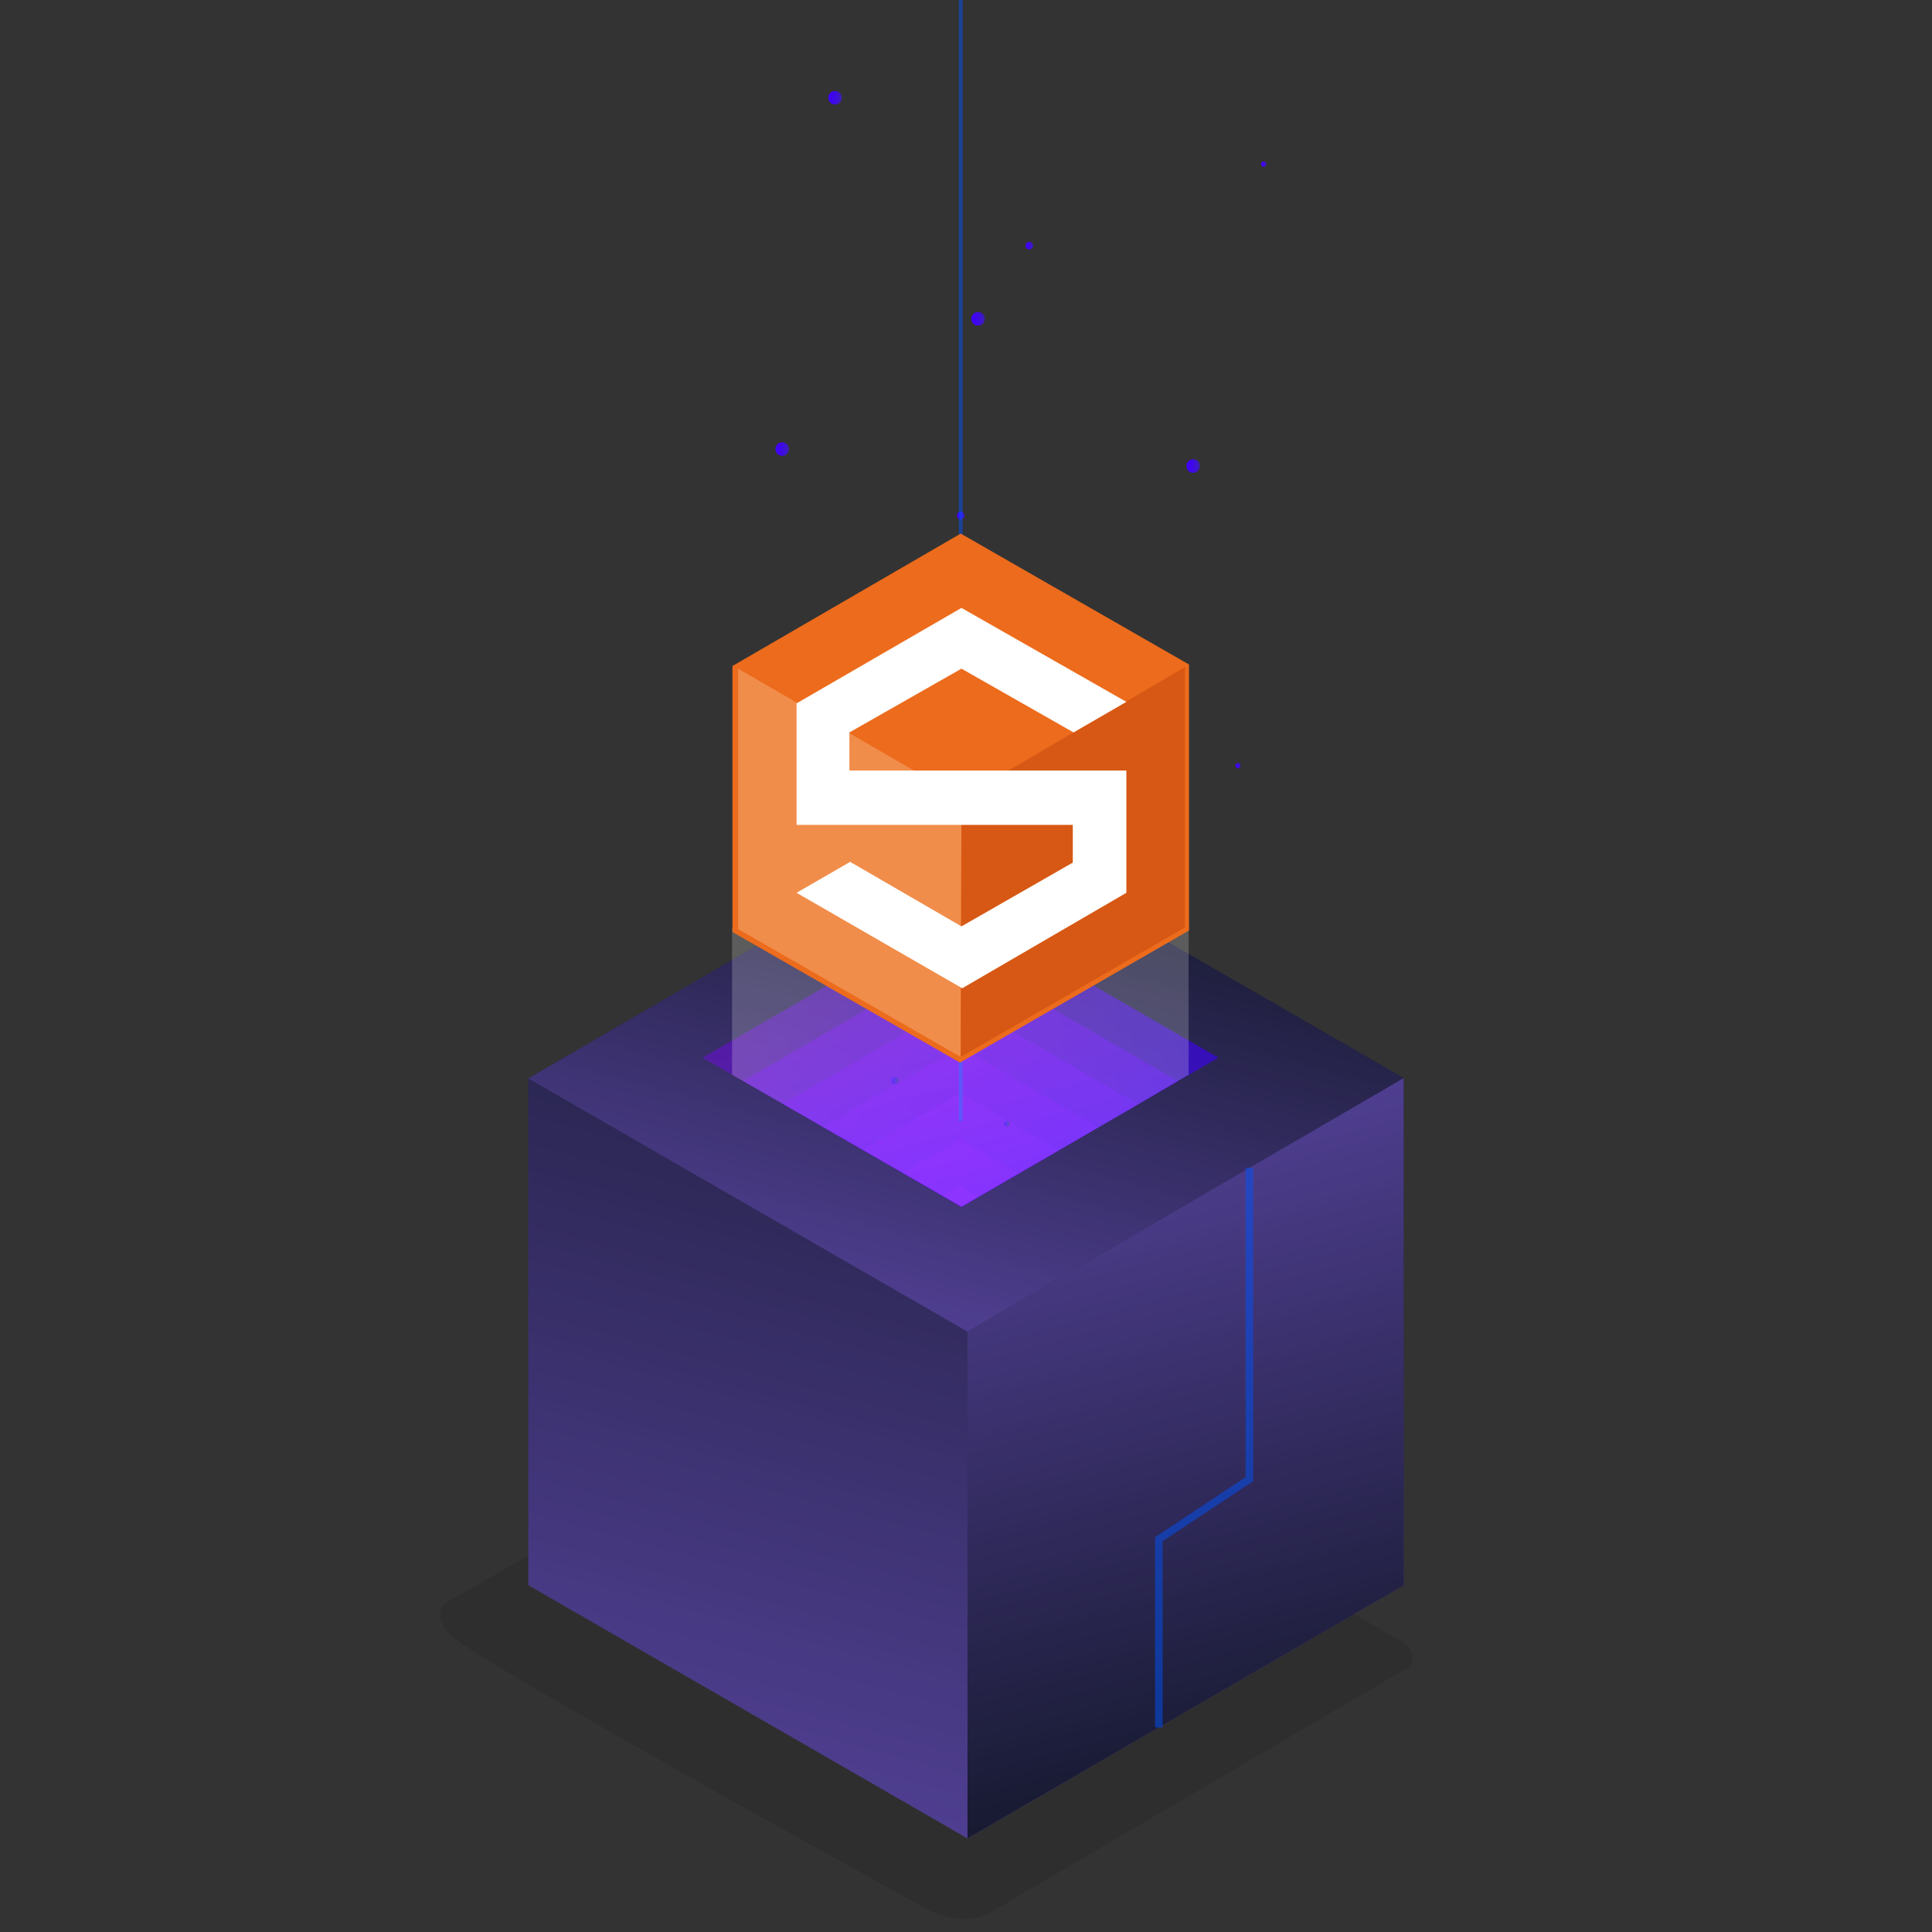 <?xml version="1.0" encoding="utf-8"?>
<!-- Generator: Adobe Illustrator 25.2.1, SVG Export Plug-In . SVG Version: 6.00 Build 0)  -->
<svg version="1.1" id="Capa_1" xmlns="http://www.w3.org/2000/svg" xmlns:xlink="http://www.w3.org/1999/xlink" x="0px" y="0px"
	 viewBox="0 0 512 512" style="enable-background:new 0 0 512 512;" xml:space="preserve">
<rect x="0" y="0" width="512" height="512" fill="#333333" stroke="none"/>
<style type="text/css">
	.st0{opacity:0.2;fill:#1E1A21;enable-background:new    ;}
	.st1{fill:none;stroke:url(#SVGID_1_);stroke-width:3;stroke-linecap:round;stroke-linejoin:round;stroke-miterlimit:10;}
	.st2{fill:url(#XMLID_2_);}
	.st3{fill:url(#XMLID_3_);}
	.st4{fill:url(#XMLID_4_);}
	.st5{fill:url(#XMLID_5_);}
	.st6{clip-path:url(#SVGID_3_);fill:url(#XMLID_6_);}
	.st7{clip-path:url(#SVGID_5_);fill:url(#XMLID_7_);}
	.st8{clip-path:url(#SVGID_7_);fill:url(#XMLID_8_);}
	.st9{clip-path:url(#SVGID_9_);fill:url(#XMLID_9_);}
	.st10{clip-path:url(#SVGID_11_);fill:url(#XMLID_10_);}
	.st11{clip-path:url(#SVGID_13_);fill:url(#XMLID_11_);}
	.st12{clip-path:url(#SVGID_15_);fill:url(#XMLID_12_);}
	.st13{clip-path:url(#SVGID_17_);fill:url(#XMLID_13_);}
	.st14{opacity:0.5;fill:none;stroke:#0053FB;stroke-width:2;stroke-miterlimit:10;enable-background:new    ;}
	.st15{fill:url(#XMLID_14_);}
	.st16{fill:url(#XMLID_15_);}
	.st17{fill:url(#XMLID_16_);}
	.st18{fill:url(#XMLID_17_);}
	.st19{fill:url(#XMLID_18_);}
	.st20{fill:url(#XMLID_19_);}
	.st21{fill:url(#XMLID_21_);}
	.st22{fill:url(#XMLID_22_);}
	.st23{fill:url(#XMLID_23_);}
	.st24{fill:url(#XMLID_24_);}
	.st25{fill:url(#XMLID_25_);}
	.st26{fill:url(#XMLID_26_);}
	.st27{fill:url(#XMLID_27_);}
	.st28{fill:url(#XMLID_28_);}
	.st29{opacity:0.5;}
	.st30{fill:none;stroke:#0053FB;stroke-miterlimit:10;}
	.st31{opacity:0.2;fill:#FFFFFF;}
	.st32{fill:#EC6B1C;}
	.st33{fill:#F18D4A;}
	.st34{fill:#D75814;}
	.st35{fill:#FFFFFF;}
</style>
<path class="st0" d="M118.6,424.5c0,0-5,2.4,0.8,8.8c5.7,6.3,126.7,72.9,126.7,72.9s10,5.2,17.4,0l110.2-64.6c0,0,2.8-4.2-3.1-7.1
	l-126.5-73.3c0,0-6.4-5-14.9,0S118.6,424.5,118.6,424.5z"/>
<linearGradient id="SVGID_1_" gradientUnits="userSpaceOnUse" x1="197.8" y1="72.4" x2="197.8" y2="72.4" gradientTransform="matrix(1 0 0 1 0 370)">
	<stop  offset="2.945171e-07" style="stop-color:#3F00FC"/>
	<stop  offset="0.208" style="stop-color:#3F02F7"/>
	<stop  offset="0.467" style="stop-color:#3E09E7"/>
	<stop  offset="0.753" style="stop-color:#3E14CE"/>
	<stop  offset="1" style="stop-color:#3D20B2"/>
</linearGradient>
<path class="st1" d="M197.8,442.4"/>
<linearGradient id="XMLID_2_" gradientUnits="userSpaceOnUse" x1="222.464" y1="16492.107" x2="289.561" y2="16241.7" gradientTransform="matrix(1 0 0 1 0 -16014)">
	<stop  offset="0" style="stop-color:#4F3E90"/>
	<stop  offset="1" style="stop-color:#171A31"/>
</linearGradient>
<polygon id="XMLID_20_" class="st2" points="140,420.1 140,285.8 255.6,218.6 372,285.7 372,420.1 256.4,487.2 "/>
<linearGradient id="XMLID_3_" gradientUnits="userSpaceOnUse" x1="239.239" y1="16362.302" x2="272.761" y2="16237.198" gradientTransform="matrix(1 0 0 1 0 -16014)">
	<stop  offset="0" style="stop-color:#4F3E90"/>
	<stop  offset="1" style="stop-color:#171A31"/>
</linearGradient>
<polygon id="XMLID_49_" class="st3" points="255.6,218.6 372,285.7 256.4,352.9 140,285.8 "/>
<linearGradient id="XMLID_4_" gradientUnits="userSpaceOnUse" x1="292.884" y1="16320.899" x2="335.516" y2="16480" gradientTransform="matrix(1 0 0 1 0 -16014)">
	<stop  offset="0" style="stop-color:#4F3E90"/>
	<stop  offset="1" style="stop-color:#171A31"/>
</linearGradient>
<polygon id="XMLID_50_" class="st4" points="256.4,487.2 256.4,352.9 372,285.7 372,420.1 "/>
<g id="XMLID_97_">
	<g>
		
			<linearGradient id="XMLID_5_" gradientUnits="userSpaceOnUse" x1="186.2" y1="231.75" x2="322.9" y2="231.75" gradientTransform="matrix(1 0 0 -1 0 512)">
			<stop  offset="1.916698e-07" style="stop-color:#7F00FF;stop-opacity:0.4"/>
			<stop  offset="1" style="stop-color:#3D00FF;stop-opacity:0.6"/>
		</linearGradient>
		<polygon id="XMLID_98_" class="st5" points="254.4,240.7 322.9,280.3 254.8,319.8 186.2,280.3 		"/>
	</g>
	<g>
		<defs>
			<polygon id="SVGID_2_" points="254.4,240.7 322.9,280.3 254.8,319.8 186.2,280.3 			"/>
		</defs>
		<clipPath id="SVGID_3_">
			<use xlink:href="#SVGID_2_"  style="overflow:visible;"/>
		</clipPath>
		
			<linearGradient id="XMLID_6_" gradientUnits="userSpaceOnUse" x1="244.64" y1="16269.715" x2="264.467" y2="16343.71" gradientTransform="matrix(1 0 0 1 0 -16014)">
			<stop  offset="1.916698e-07" style="stop-color:#7F00FF;stop-opacity:0.4"/>
			<stop  offset="1" style="stop-color:#3D00FF;stop-opacity:0.6"/>
		</linearGradient>
		<polygon id="XMLID_109_" class="st6" points="254.4,253.1 322.9,292.7 254.8,332.3 186.2,292.7 		"/>
	</g>
	<g>
		<defs>
			<polygon id="SVGID_4_" points="254.4,240.7 322.9,280.3 254.8,319.8 186.2,280.3 			"/>
		</defs>
		<clipPath id="SVGID_5_">
			<use xlink:href="#SVGID_4_"  style="overflow:visible;"/>
		</clipPath>
		
			<linearGradient id="XMLID_7_" gradientUnits="userSpaceOnUse" x1="244.64" y1="16281.915" x2="264.467" y2="16355.91" gradientTransform="matrix(1 0 0 1 0 -16014)">
			<stop  offset="1.916698e-07" style="stop-color:#7F00FF;stop-opacity:0.4"/>
			<stop  offset="1" style="stop-color:#3D00FF;stop-opacity:0.6"/>
		</linearGradient>
		<polygon id="XMLID_108_" class="st7" points="254.4,265.3 322.9,304.9 254.8,344.5 186.2,304.9 		"/>
	</g>
	<g>
		<defs>
			<polygon id="SVGID_6_" points="254.4,240.7 322.9,280.3 254.8,319.8 186.2,280.3 			"/>
		</defs>
		<clipPath id="SVGID_7_">
			<use xlink:href="#SVGID_6_"  style="overflow:visible;"/>
		</clipPath>
		
			<linearGradient id="XMLID_8_" gradientUnits="userSpaceOnUse" x1="244.64" y1="16294.115" x2="264.467" y2="16368.109" gradientTransform="matrix(1 0 0 1 0 -16014)">
			<stop  offset="1.916698e-07" style="stop-color:#7F00FF;stop-opacity:0.4"/>
			<stop  offset="1" style="stop-color:#3D00FF;stop-opacity:0.6"/>
		</linearGradient>
		<polygon id="XMLID_107_" class="st8" points="254.4,277.5 322.9,317.1 254.8,356.7 186.2,317.1 		"/>
	</g>
	<g>
		<defs>
			<polygon id="SVGID_8_" points="254.4,240.7 322.9,280.3 254.8,319.8 186.2,280.3 			"/>
		</defs>
		<clipPath id="SVGID_9_">
			<use xlink:href="#SVGID_8_"  style="overflow:visible;"/>
		</clipPath>
		
			<linearGradient id="XMLID_9_" gradientUnits="userSpaceOnUse" x1="244.64" y1="16306.315" x2="264.467" y2="16380.31" gradientTransform="matrix(1 0 0 1 0 -16014)">
			<stop  offset="1.916698e-07" style="stop-color:#7F00FF;stop-opacity:0.4"/>
			<stop  offset="1" style="stop-color:#3D00FF;stop-opacity:0.6"/>
		</linearGradient>
		<polygon id="XMLID_105_" class="st9" points="254.4,289.7 322.9,329.3 254.8,368.9 186.2,329.3 		"/>
	</g>
	<g>
		<defs>
			<polygon id="SVGID_10_" points="254.4,240.7 322.9,280.3 254.8,319.8 186.2,280.3 			"/>
		</defs>
		<clipPath id="SVGID_11_">
			<use xlink:href="#SVGID_10_"  style="overflow:visible;"/>
		</clipPath>
		
			<linearGradient id="XMLID_10_" gradientUnits="userSpaceOnUse" x1="244.665" y1="16318.608" x2="264.467" y2="16392.51" gradientTransform="matrix(1 0 0 1 0 -16014)">
			<stop  offset="1.916698e-07" style="stop-color:#7F00FF;stop-opacity:0.4"/>
			<stop  offset="1" style="stop-color:#3D00FF;stop-opacity:0.6"/>
		</linearGradient>
		<polygon id="XMLID_104_" class="st10" points="254.4,302 322.9,341.5 254.8,381.1 186.2,341.5 		"/>
	</g>
	<g>
		<defs>
			<polygon id="SVGID_12_" points="254.4,240.7 322.9,280.3 254.8,319.8 186.2,280.3 			"/>
		</defs>
		<clipPath id="SVGID_13_">
			<use xlink:href="#SVGID_12_"  style="overflow:visible;"/>
		</clipPath>
		
			<linearGradient id="XMLID_11_" gradientUnits="userSpaceOnUse" x1="244.665" y1="16330.809" x2="264.467" y2="16404.709" gradientTransform="matrix(1 0 0 1 0 -16014)">
			<stop  offset="1.916698e-07" style="stop-color:#7F00FF;stop-opacity:0.4"/>
			<stop  offset="1" style="stop-color:#3D00FF;stop-opacity:0.6"/>
		</linearGradient>
		<polygon id="XMLID_103_" class="st11" points="254.4,314.2 322.9,353.7 254.8,393.3 186.2,353.7 		"/>
	</g>
	<g>
		<defs>
			<polygon id="SVGID_14_" points="254.4,240.7 322.9,280.3 254.8,319.8 186.2,280.3 			"/>
		</defs>
		<clipPath id="SVGID_15_">
			<use xlink:href="#SVGID_14_"  style="overflow:visible;"/>
		</clipPath>
		
			<linearGradient id="XMLID_12_" gradientUnits="userSpaceOnUse" x1="244.665" y1="16343.009" x2="264.467" y2="16416.91" gradientTransform="matrix(1 0 0 1 0 -16014)">
			<stop  offset="1.916698e-07" style="stop-color:#7F00FF;stop-opacity:0.4"/>
			<stop  offset="1" style="stop-color:#3D00FF;stop-opacity:0.6"/>
		</linearGradient>
		<polygon id="XMLID_101_" class="st12" points="254.4,326.4 322.9,365.9 254.8,405.5 186.2,365.9 		"/>
	</g>
	<g>
		<defs>
			<polygon id="SVGID_16_" points="254.4,240.7 322.9,280.3 254.8,319.8 186.2,280.3 			"/>
		</defs>
		<clipPath id="SVGID_17_">
			<use xlink:href="#SVGID_16_"  style="overflow:visible;"/>
		</clipPath>
		
			<linearGradient id="XMLID_13_" gradientUnits="userSpaceOnUse" x1="244.652" y1="16355.212" x2="264.454" y2="16429.113" gradientTransform="matrix(1 0 0 1 0 -16014)">
			<stop  offset="1.916698e-07" style="stop-color:#7F00FF;stop-opacity:0.4"/>
			<stop  offset="1" style="stop-color:#3D00FF;stop-opacity:0.6"/>
		</linearGradient>
		<polygon id="XMLID_100_" class="st13" points="254.4,338.6 322.9,378.1 254.8,417.7 186.2,378.2 		"/>
	</g>
</g>
<polyline id="XMLID_56_" class="st14" points="331.1,309.5 331.1,392 307.1,407.9 307.1,457.8 "/>
<linearGradient id="XMLID_14_" gradientUnits="userSpaceOnUse" x1="266.037" y1="16311.8" x2="267.572" y2="16311.8" gradientTransform="matrix(1 0 0 1 0 -16014)">
	<stop  offset="2.945171e-07" style="stop-color:#3F00FC"/>
	<stop  offset="0.208" style="stop-color:#3F02F7"/>
	<stop  offset="0.467" style="stop-color:#3E09E7"/>
	<stop  offset="0.753" style="stop-color:#3E14CE"/>
	<stop  offset="1" style="stop-color:#3D20B2"/>
</linearGradient>
<circle id="XMLID_304_" class="st15" cx="266.8" cy="297.8" r="0.8"/>
<linearGradient id="XMLID_15_" gradientUnits="userSpaceOnUse" x1="220.483" y1="16208" x2="222.018" y2="16208" gradientTransform="matrix(1 0 0 1 0 -16014)">
	<stop  offset="2.945171e-07" style="stop-color:#3F00FC"/>
	<stop  offset="0.208" style="stop-color:#3F02F7"/>
	<stop  offset="0.467" style="stop-color:#3E09E7"/>
	<stop  offset="0.753" style="stop-color:#3E14CE"/>
	<stop  offset="1" style="stop-color:#3D20B2"/>
</linearGradient>
<circle id="XMLID_302_" class="st16" cx="221.3" cy="194" r="0.8"/>
<linearGradient id="XMLID_16_" gradientUnits="userSpaceOnUse" x1="314.391" y1="16137.5" x2="317.964" y2="16137.5" gradientTransform="matrix(1 0 0 1 0 -16014)">
	<stop  offset="2.945171e-07" style="stop-color:#3F00FC"/>
	<stop  offset="0.208" style="stop-color:#3F02F7"/>
	<stop  offset="0.467" style="stop-color:#3E09E7"/>
	<stop  offset="0.753" style="stop-color:#3E14CE"/>
	<stop  offset="1" style="stop-color:#3D20B2"/>
</linearGradient>
<circle id="XMLID_37_" class="st17" cx="316.2" cy="123.5" r="1.8"/>
<linearGradient id="XMLID_17_" gradientUnits="userSpaceOnUse" x1="334.215" y1="16057.5" x2="335.665" y2="16057.5" gradientTransform="matrix(1 0 0 1 0 -16014)">
	<stop  offset="2.945171e-07" style="stop-color:#3F00FC"/>
	<stop  offset="0.208" style="stop-color:#3F02F7"/>
	<stop  offset="0.467" style="stop-color:#3E09E7"/>
	<stop  offset="0.753" style="stop-color:#3E14CE"/>
	<stop  offset="1" style="stop-color:#3D20B2"/>
</linearGradient>
<circle id="XMLID_43_" class="st18" cx="334.9" cy="43.5" r="0.7"/>
<linearGradient id="XMLID_18_" gradientUnits="userSpaceOnUse" x1="205.494" y1="16133" x2="209.068" y2="16133" gradientTransform="matrix(1 0 0 1 0 -16014)">
	<stop  offset="2.945171e-07" style="stop-color:#3F00FC"/>
	<stop  offset="0.208" style="stop-color:#3F02F7"/>
	<stop  offset="0.467" style="stop-color:#3E09E7"/>
	<stop  offset="0.753" style="stop-color:#3E14CE"/>
	<stop  offset="1" style="stop-color:#3D20B2"/>
</linearGradient>
<circle id="XMLID_143_" class="st19" cx="207.3" cy="119" r="1.8"/>
<linearGradient id="XMLID_19_" gradientUnits="userSpaceOnUse" x1="327.329" y1="16216.9" x2="328.779" y2="16216.9" gradientTransform="matrix(1 0 0 1 0 -16014)">
	<stop  offset="2.945171e-07" style="stop-color:#3F00FC"/>
	<stop  offset="0.208" style="stop-color:#3F02F7"/>
	<stop  offset="0.467" style="stop-color:#3E09E7"/>
	<stop  offset="0.753" style="stop-color:#3E14CE"/>
	<stop  offset="1" style="stop-color:#3D20B2"/>
</linearGradient>
<circle id="XMLID_142_" class="st20" cx="328.1" cy="202.9" r="0.7"/>
<linearGradient id="XMLID_21_" gradientUnits="userSpaceOnUse" x1="253.609" y1="16150.6" x2="255.543" y2="16150.6" gradientTransform="matrix(1 0 0 1 0 -16014)">
	<stop  offset="2.945171e-07" style="stop-color:#3F00FC"/>
	<stop  offset="0.208" style="stop-color:#3F02F7"/>
	<stop  offset="0.467" style="stop-color:#3E09E7"/>
	<stop  offset="0.753" style="stop-color:#3E14CE"/>
	<stop  offset="1" style="stop-color:#3D20B2"/>
</linearGradient>
<circle id="XMLID_140_" class="st21" cx="254.6" cy="136.6" r="1"/>
<linearGradient id="XMLID_22_" gradientUnits="userSpaceOnUse" x1="259.151" y1="16271.2" x2="262.724" y2="16271.2" gradientTransform="matrix(1 0 0 1 0 -16014)">
	<stop  offset="2.945171e-07" style="stop-color:#3F00FC"/>
	<stop  offset="0.208" style="stop-color:#3F02F7"/>
	<stop  offset="0.467" style="stop-color:#3E09E7"/>
	<stop  offset="0.753" style="stop-color:#3E14CE"/>
	<stop  offset="1" style="stop-color:#3D20B2"/>
</linearGradient>
<circle id="XMLID_73_" class="st22" cx="260.9" cy="257.2" r="1.8"/>
<linearGradient id="XMLID_23_" gradientUnits="userSpaceOnUse" x1="244.256" y1="16191.8" x2="245.706" y2="16191.8" gradientTransform="matrix(1 0 0 1 0 -16014)">
	<stop  offset="2.945171e-07" style="stop-color:#3F00FC"/>
	<stop  offset="0.208" style="stop-color:#3F02F7"/>
	<stop  offset="0.467" style="stop-color:#3E09E7"/>
	<stop  offset="0.753" style="stop-color:#3E14CE"/>
	<stop  offset="1" style="stop-color:#3D20B2"/>
</linearGradient>
<circle id="XMLID_72_" class="st23" cx="245" cy="177.8" r="0.7"/>
<linearGradient id="XMLID_24_" gradientUnits="userSpaceOnUse" x1="236.267" y1="16300.4" x2="238.201" y2="16300.4" gradientTransform="matrix(1 0 0 1 0 -16014)">
	<stop  offset="2.945171e-07" style="stop-color:#3F00FC"/>
	<stop  offset="0.208" style="stop-color:#3F02F7"/>
	<stop  offset="0.467" style="stop-color:#3E09E7"/>
	<stop  offset="0.753" style="stop-color:#3E14CE"/>
	<stop  offset="1" style="stop-color:#3D20B2"/>
</linearGradient>
<circle id="XMLID_71_" class="st24" cx="237.2" cy="286.4" r="1"/>
<linearGradient id="XMLID_25_" gradientUnits="userSpaceOnUse" x1="284.8" y1="16248.9" x2="286.734" y2="16248.9" gradientTransform="matrix(1 0 0 1 0 -16014)">
	<stop  offset="2.945171e-07" style="stop-color:#3F00FC"/>
	<stop  offset="0.208" style="stop-color:#3F02F7"/>
	<stop  offset="0.467" style="stop-color:#3E09E7"/>
	<stop  offset="0.753" style="stop-color:#3E14CE"/>
	<stop  offset="1" style="stop-color:#3D20B2"/>
</linearGradient>
<circle id="XMLID_70_" class="st25" cx="285.8" cy="234.9" r="1"/>
<linearGradient id="XMLID_26_" gradientUnits="userSpaceOnUse" x1="219.464" y1="16039.9" x2="223.037" y2="16039.9" gradientTransform="matrix(1 0 0 1 0 -16014)">
	<stop  offset="2.945171e-07" style="stop-color:#3F00FC"/>
	<stop  offset="0.208" style="stop-color:#3F02F7"/>
	<stop  offset="0.467" style="stop-color:#3E09E7"/>
	<stop  offset="0.753" style="stop-color:#3E14CE"/>
	<stop  offset="1" style="stop-color:#3D20B2"/>
</linearGradient>
<circle id="XMLID_369_" class="st26" cx="221.3" cy="25.9" r="1.8"/>
<linearGradient id="XMLID_27_" gradientUnits="userSpaceOnUse" x1="257.364" y1="16098.5" x2="260.938" y2="16098.5" gradientTransform="matrix(1 0 0 1 0 -16014)">
	<stop  offset="2.945171e-07" style="stop-color:#3F00FC"/>
	<stop  offset="0.208" style="stop-color:#3F02F7"/>
	<stop  offset="0.467" style="stop-color:#3E09E7"/>
	<stop  offset="0.753" style="stop-color:#3E14CE"/>
	<stop  offset="1" style="stop-color:#3D20B2"/>
</linearGradient>
<circle id="XMLID_359_" class="st27" cx="259.2" cy="84.5" r="1.8"/>
<linearGradient id="XMLID_28_" gradientUnits="userSpaceOnUse" x1="271.828" y1="16079.1" x2="273.762" y2="16079.1" gradientTransform="matrix(1 0 0 1 0 -16014)">
	<stop  offset="2.945171e-07" style="stop-color:#3F00FC"/>
	<stop  offset="0.208" style="stop-color:#3F02F7"/>
	<stop  offset="0.467" style="stop-color:#3E09E7"/>
	<stop  offset="0.753" style="stop-color:#3E14CE"/>
	<stop  offset="1" style="stop-color:#3D20B2"/>
</linearGradient>
<circle id="XMLID_358_" class="st28" cx="272.8" cy="65.1" r="1"/>
<g class="st29">
	<g>
		<line class="st30" x1="254.6" y1="0" x2="254.6" y2="297.1"/>
	</g>
</g>
<polygon class="st31" points="299.5,293.9 254.8,319.8 194,284.8 194,246 315,246 315,284.8 "/>
<g>
	<polygon class="st32" points="194.1,176.5 254.6,141.4 315.1,176.1 315.1,246.6 254.4,281.6 194.1,247 	"/>
	<polyline class="st32" points="195.6,177.2 254.8,211.5 314,176.8 254.8,142.9 195.6,177.2 	"/>
	<polygon class="st33" points="195.6,177.2 195.6,246.2 254.6,280.1 254.8,211.5 	"/>
	<polygon class="st34" points="254.8,211.5 314,176.8 314,245.8 254.6,280.1 	"/>
	<polygon class="st35" points="298.5,186 284.5,194.1 254.8,177.2 225.1,194.1 225.1,204.2 298.5,204.2 298.5,236.6 255,261.9 
		211.1,236.6 225.3,228.4 254.8,245.5 284.3,228.6 284.3,218.6 211.1,218.6 211.1,186.4 254.8,161.1 	"/>
</g>
</svg>
